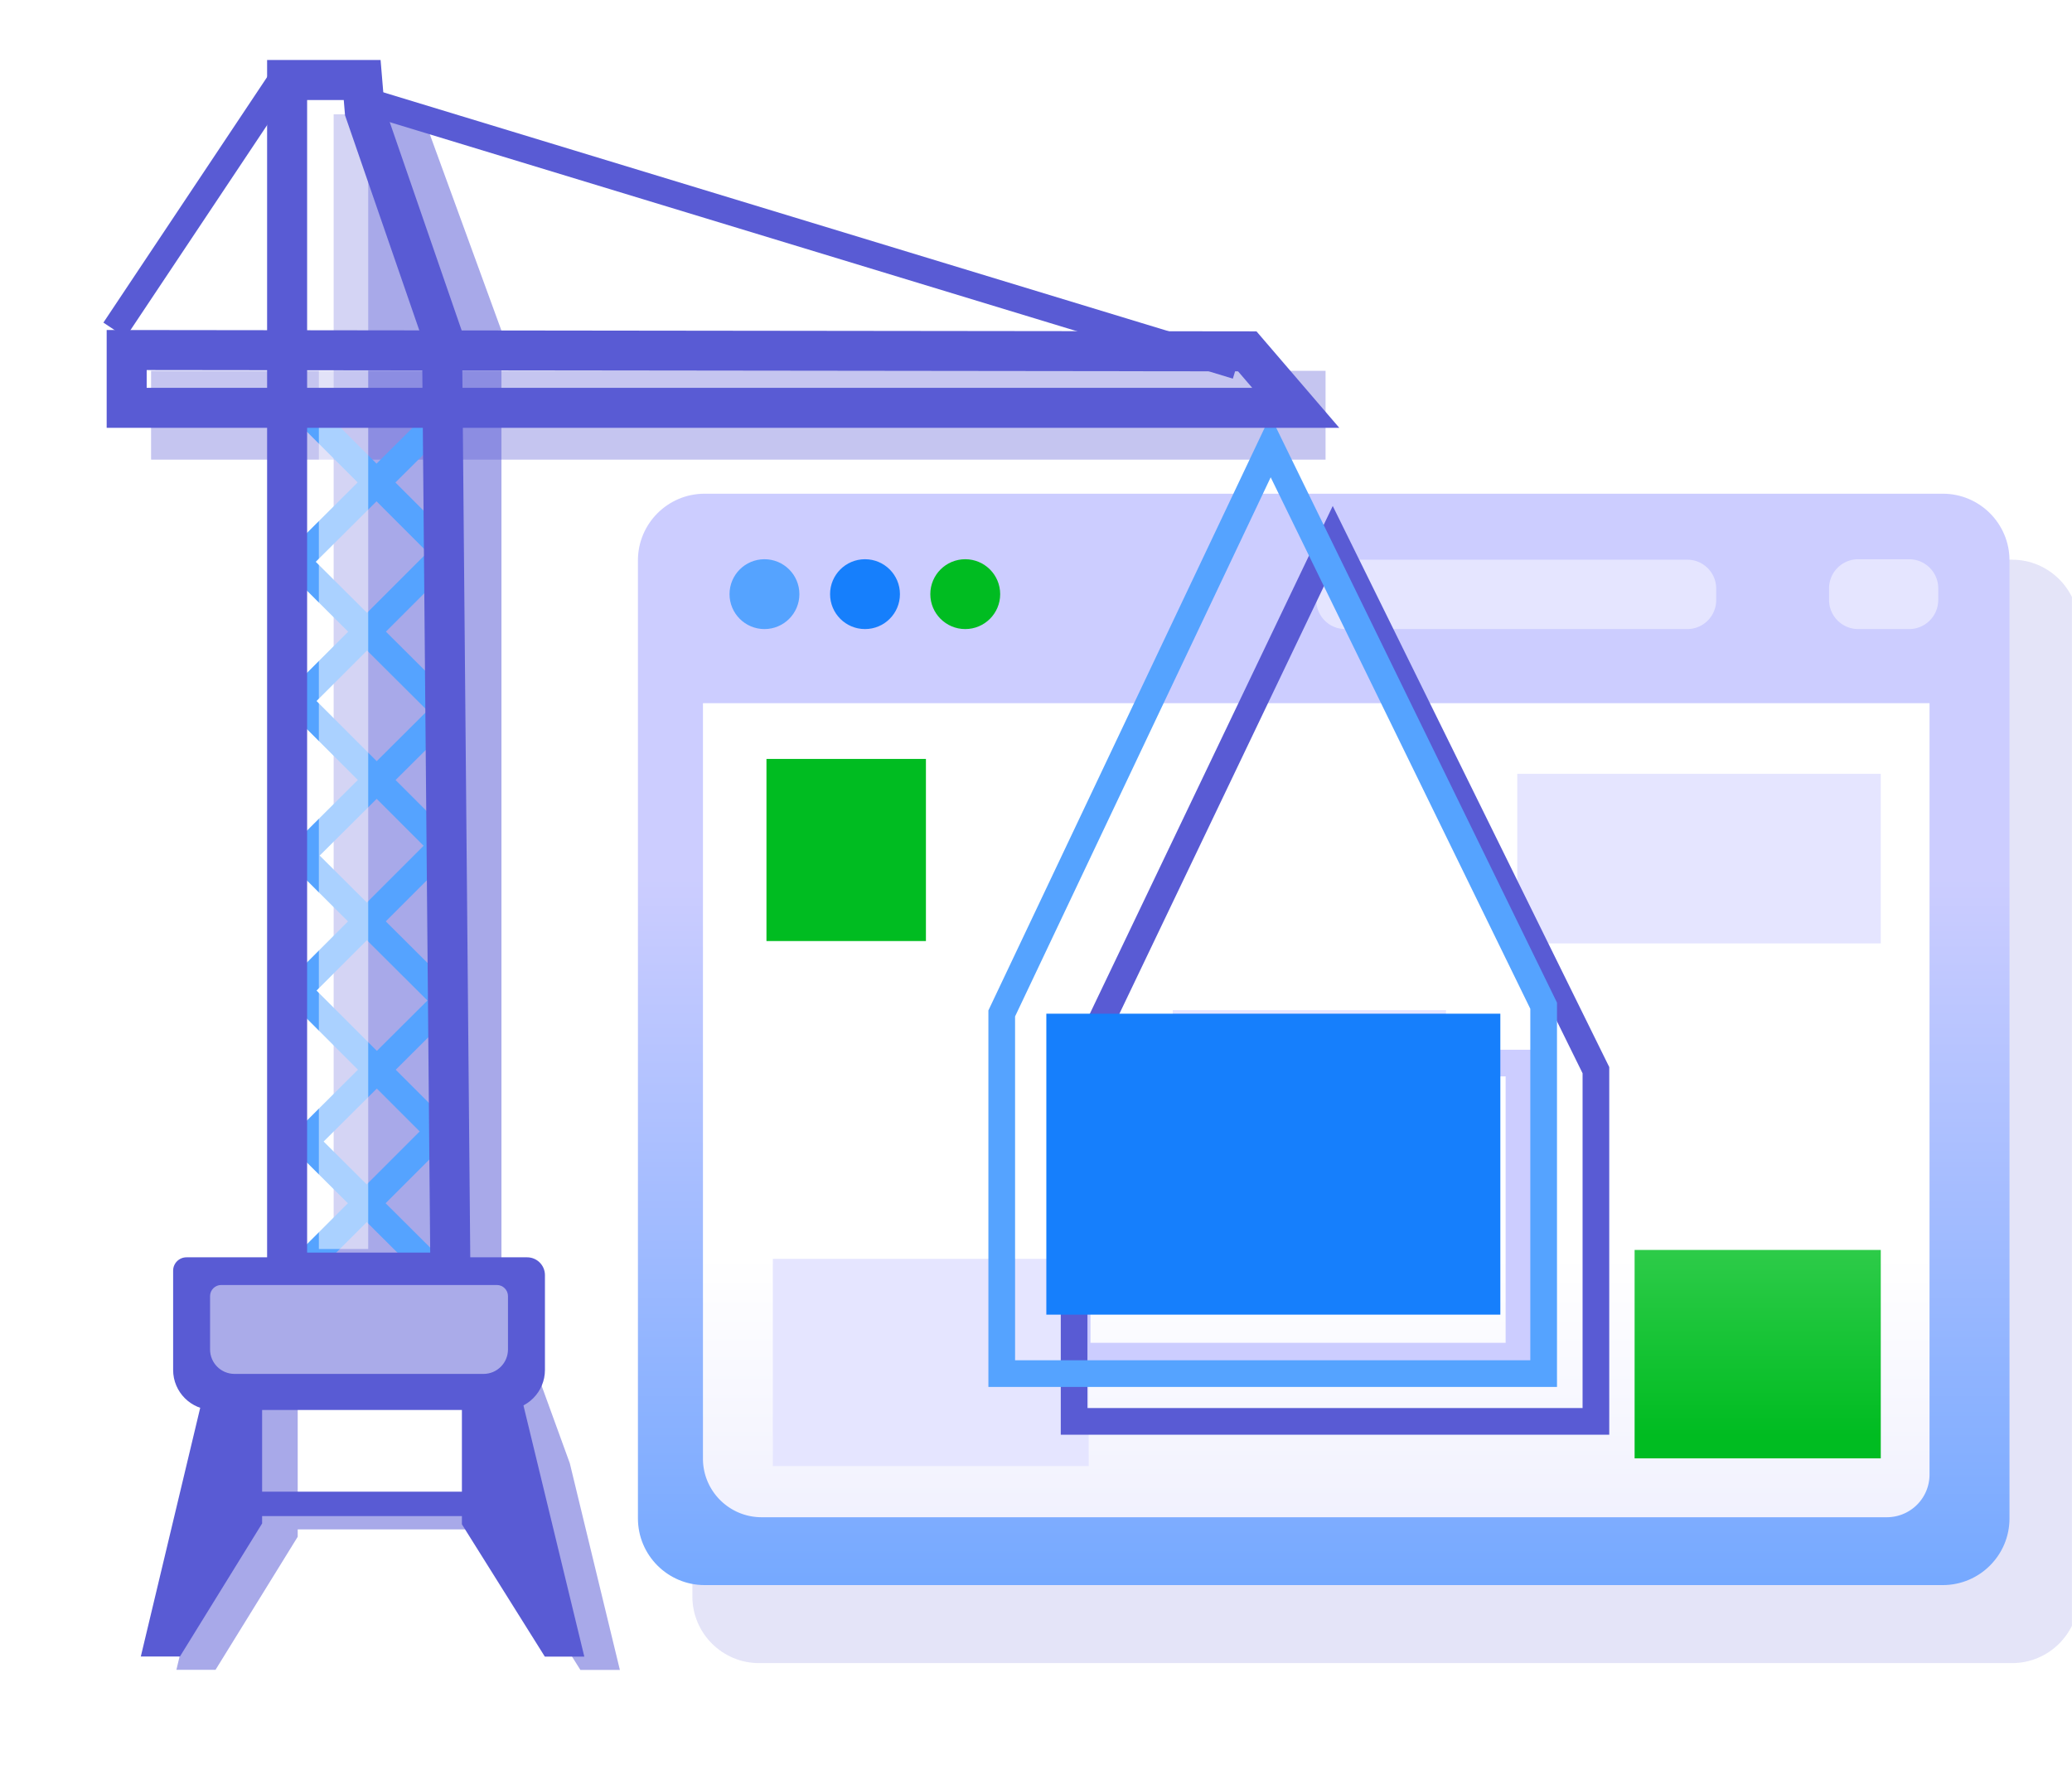 <svg xmlns="http://www.w3.org/2000/svg" fill-rule="evenodd" stroke-miterlimit="10" clip-rule="evenodd" viewBox="0 0 466 399" id="websitebuilder"><path fill="none" d="M.478.624h465.509v398.005H.478z"></path><clipPath id="a"><path d="M.478.624h465.509v398.005H.478z" fill="#cccdff" class="color000000 svgShape"></path></clipPath><g clip-path="url(#a)" fill="#cccdff" class="color000000 svgShape"><path fill="#595bd4" fill-opacity=".161" d="M467.516 140.909c0-8.279-6.722-15-15-15h-281.8c-8.279 0-15 6.721-15 15v218.226c0 8.278 6.721 15 15 15h281.8c8.278 0 15-6.722 15-15V140.909Z" class="colorcce6ff svgShape"></path><path fill="url(#b)" d="M451.943 126.065c0-8.279-6.721-15-15-15h-278.47c-8.279 0-15 6.721-15 15v215.52c0 8.279 6.721 15 15 15h278.47c8.279 0 15-6.721 15-15v-215.52Z"></path><path fill="url(#c)" d="M158.097 158.194h275.859v173.532a9.593 9.593 0 0 1-9.593 9.593H171.288c-7.285 0-13.191-5.906-13.191-13.191V158.194Z"></path><clipPath id="b"><path d="M158.097 158.194h275.859v173.532a9.593 9.593 0 0 1-9.593 9.593H171.288c-7.285 0-13.191-5.906-13.191-13.191V158.194Z" fill="#cccdff" class="color000000 svgShape"></path></clipPath><g clip-path="url(#b)" fill="#cccdff" class="color000000 svgShape"><path fill="#00bc21" d="M172.38 170.732h35.864v40.963H172.38z" class="color0bbc00 svgShape"></path><path fill="#e5e5ff" d="M341.244 174.076h81.748v38.157h-81.748zM173.82 283.196h71.031v46.614H173.82z" class="colore5f1ff svgShape"></path><path fill="url(#e)" d="M367.628 281.191h55.364v46.886h-55.364z"></path><path fill="#e5e5ff" d="M263.753 227.252h61.458v13.7h-61.458z" class="colore5f1ff svgShape"></path></g><circle cx="194.543" cy="133.66" r="7.856" fill="#167ffc" class="color0084ff svgShape"></circle><circle cx="171.93" cy="133.66" r="7.856" fill="#55a3ff" class="color55d7ff svgShape"></circle><circle cx="217.087" cy="133.66" r="7.856" fill="#00bc21" class="color0bbc00 svgShape"></circle><path fill="#e5e5ff" d="M385.976 132.409c0-3.588-2.913-6.5-6.5-6.5h-76.933a6.503 6.503 0 0 0-6.5 6.5v2.607c0 3.588 2.913 6.5 6.5 6.5h76.933c3.587 0 6.5-2.912 6.5-6.5v-2.607ZM435.919 132.353a6.551 6.551 0 0 0-6.548-6.548h-11.459a6.551 6.551 0 0 0-6.548 6.548v2.615a6.551 6.551 0 0 0 6.548 6.548h11.459a6.551 6.551 0 0 0 6.548-6.548v-2.615Z" class="colore5f1ff svgShape"></path><path fill="#595bd4" fill-opacity=".522" d="M66.953 344.063v1.654l-18.482 29.929h-8.8l14.081-58.977 13.201-2.617v24.517h44.931v-22.885l9.758-4.418 6.508 17.907 11.265 46.502h-8.881l-18.65-29.766v-1.846H66.953ZM75.043 25.71h19.978l17.757 48.672v224.352H75.043V25.71Z" class="colorcce6ff svgShape"></path><path fill="#595bd4" fill-opacity=".349" d="M33.979 83.422h264.145v19.977H33.979z" class="colorcce6ff svgShape"></path><path fill="none" stroke="#cccdff" stroke-width="6" d="M242.255 239.149h99.367v65.932h-99.367z" class="colorStrokecce6ff svgStroke"></path><path fill="#595bd4" fill-rule="nonzero" d="M361.927 240.05v82.703H238.57v-81.029l61.167-127.9 62.19 126.226Zm-117.357 3.035v73.668h111.357v-75.305l-56.109-113.885-55.248 115.522Z" class="colorcce6ff svgShape"></path><path fill="#595bd4" d="M40.471 372.646h-8.8l14.081-58.977 13.201 2.64v19.26h44.931v-18.923l13.322-2.627 14.209 58.656h-8.881l-18.65-29.766v-1.847H58.953v1.655l-18.482 29.929Z" class="colorcce6ff svgShape"></path><path fill="#167ffc" d="M235.324 228.044h102.107v67.701H235.324z" class="color0084ff svgShape"></path><path fill="#595bd4" fill-rule="nonzero" d="M65.209 20.447 28.246 75.903l-4.992-3.328 36.963-55.456 4.992 3.328zM279.02 79.442l-1.747 5.74L82.961 26.054l1.747-5.74L279.02 79.442z" class="colorcce6ff svgShape"></path><path fill="#55a3ff" fill-rule="nonzero" d="M350.173 225.554v86.449h-127.88V227.31l63.412-133.773 64.468 132.017zm-121.88 3.106v77.343h115.88v-79.062l-58.388-119.566-57.492 121.285zM65.662 86.078a3.933 3.933 0 0 1 1.652.842l35.203 35.211c1.989 2.33 1.171 2.87 0 4.242l-31.322 31.328 30.442 30.449s1.768 2.171 0 4.242L71.195 222.84l29.562 29.569s1.768 2.171 0 4.242L68.194 289.22c-1.765 1.508-5.121.641-5.121-2.121 0-.78.348-1.5.878-2.121l30.442-30.448-29.562-29.568s-1.768-2.172 0-4.243l30.442-30.448-30.442-30.448s-1.768-2.172 0-4.243l31.322-31.328-33.082-33.089s-1.049-1.279-.841-2.591c.241-1.524 1.655-2.634 3.432-2.494z" class="color55d7ff svgShape"></path><path fill="#55a3ff" fill-rule="nonzero" d="m104.273 93.264-33.257 33.121 31.487 31.36c.889 1.036.775 1.206.846 1.655.136.855.161 1.421-.846 2.596l-30.602 30.478 30.602 30.478s1.777 2.178 0 4.251L72.786 256.8l30.602 30.478-4.234 4.251-32.736-32.603s-1.778-2.178 0-4.251l29.717-29.597-30.602-30.479s-1.777-2.178 0-4.251l30.602-30.478-31.487-31.359s-1.777-2.178 0-4.251l35.391-35.248 4.234 4.252Z" class="color55d7ff svgShape"></path><path fill="#ffffff" fill-opacity=".502" d="M71.714 24.6h11.099v256.376H71.714z" class="colorffffff svgShape"></path><path fill="#595bd4" fill-rule="nonzero" d="m86.475 24.064 17.424 50.479 1.937 216.239H60.073V13.501h25.522l.88 10.563Zm-17.402-1.563v259.281h27.682l-1.842-205.69-17.314-50.157-.286-3.434h-8.24Z" class="colorcce6ff svgShape"></path><path fill="#595bd4" fill-rule="nonzero" d="m282.586 74.543 18.626 21.702H23.99V74.239l258.596.304ZM32.99 87.245h248.637l-3.181-3.706L32.99 83.25v3.995Z" class="colorcce6ff svgShape"></path><path fill="#595bd4" d="M122.559 286.849c0-2.207-1.792-4-4-4H41.938c-1.655 0-3 1.344-3 3v22.336c0 4.968 4.033 9 9 9h65.621c4.967 0 9-4.032 9-9v-21.336Z" class="colorcce6ff svgShape"></path><path fill="#ffffff" fill-opacity=".49" d="M114.244 291.576c0-1.379-1.121-2.5-2.5-2.5h-62c-1.38 0-2.5 1.121-2.5 2.5v12c0 3.036 2.464 5.5 5.5 5.5h56c3.035 0 5.5-2.464 5.5-5.5v-12Z" class="colorffffff svgShape"></path></g><defs><linearGradient id="b" x2="1" gradientTransform="rotate(90 123.454 321.16) scale(318.675)" gradientUnits="userSpaceOnUse"><stop offset="0" stop-color="#cccdff" class="stopColorcce6ff svgShape"></stop><stop offset="1" stop-color="#1d84ff" class="stopColor1d98ff svgShape"></stop></linearGradient><linearGradient id="c" x2="1" gradientTransform="rotate(90 72.17 354.418) scale(196.543)" gradientUnits="userSpaceOnUse"><stop offset="0" stop-color="#ffffff" class="stopColorffffff svgShape"></stop><stop offset="1" stop-color="#d0d1fc" class="stopColord0e4fc svgShape"></stop></linearGradient><linearGradient id="e" x2="1" gradientTransform="rotate(-90 358.574 -35.536) scale(76.85)" gradientUnits="userSpaceOnUse"><stop offset="0" stop-color="#00bc21" class="stopColor0bbc00 svgShape"></stop><stop offset="1" stop-color="#53d86a" class="stopColor79df68 svgShape"></stop></linearGradient></defs></svg>
